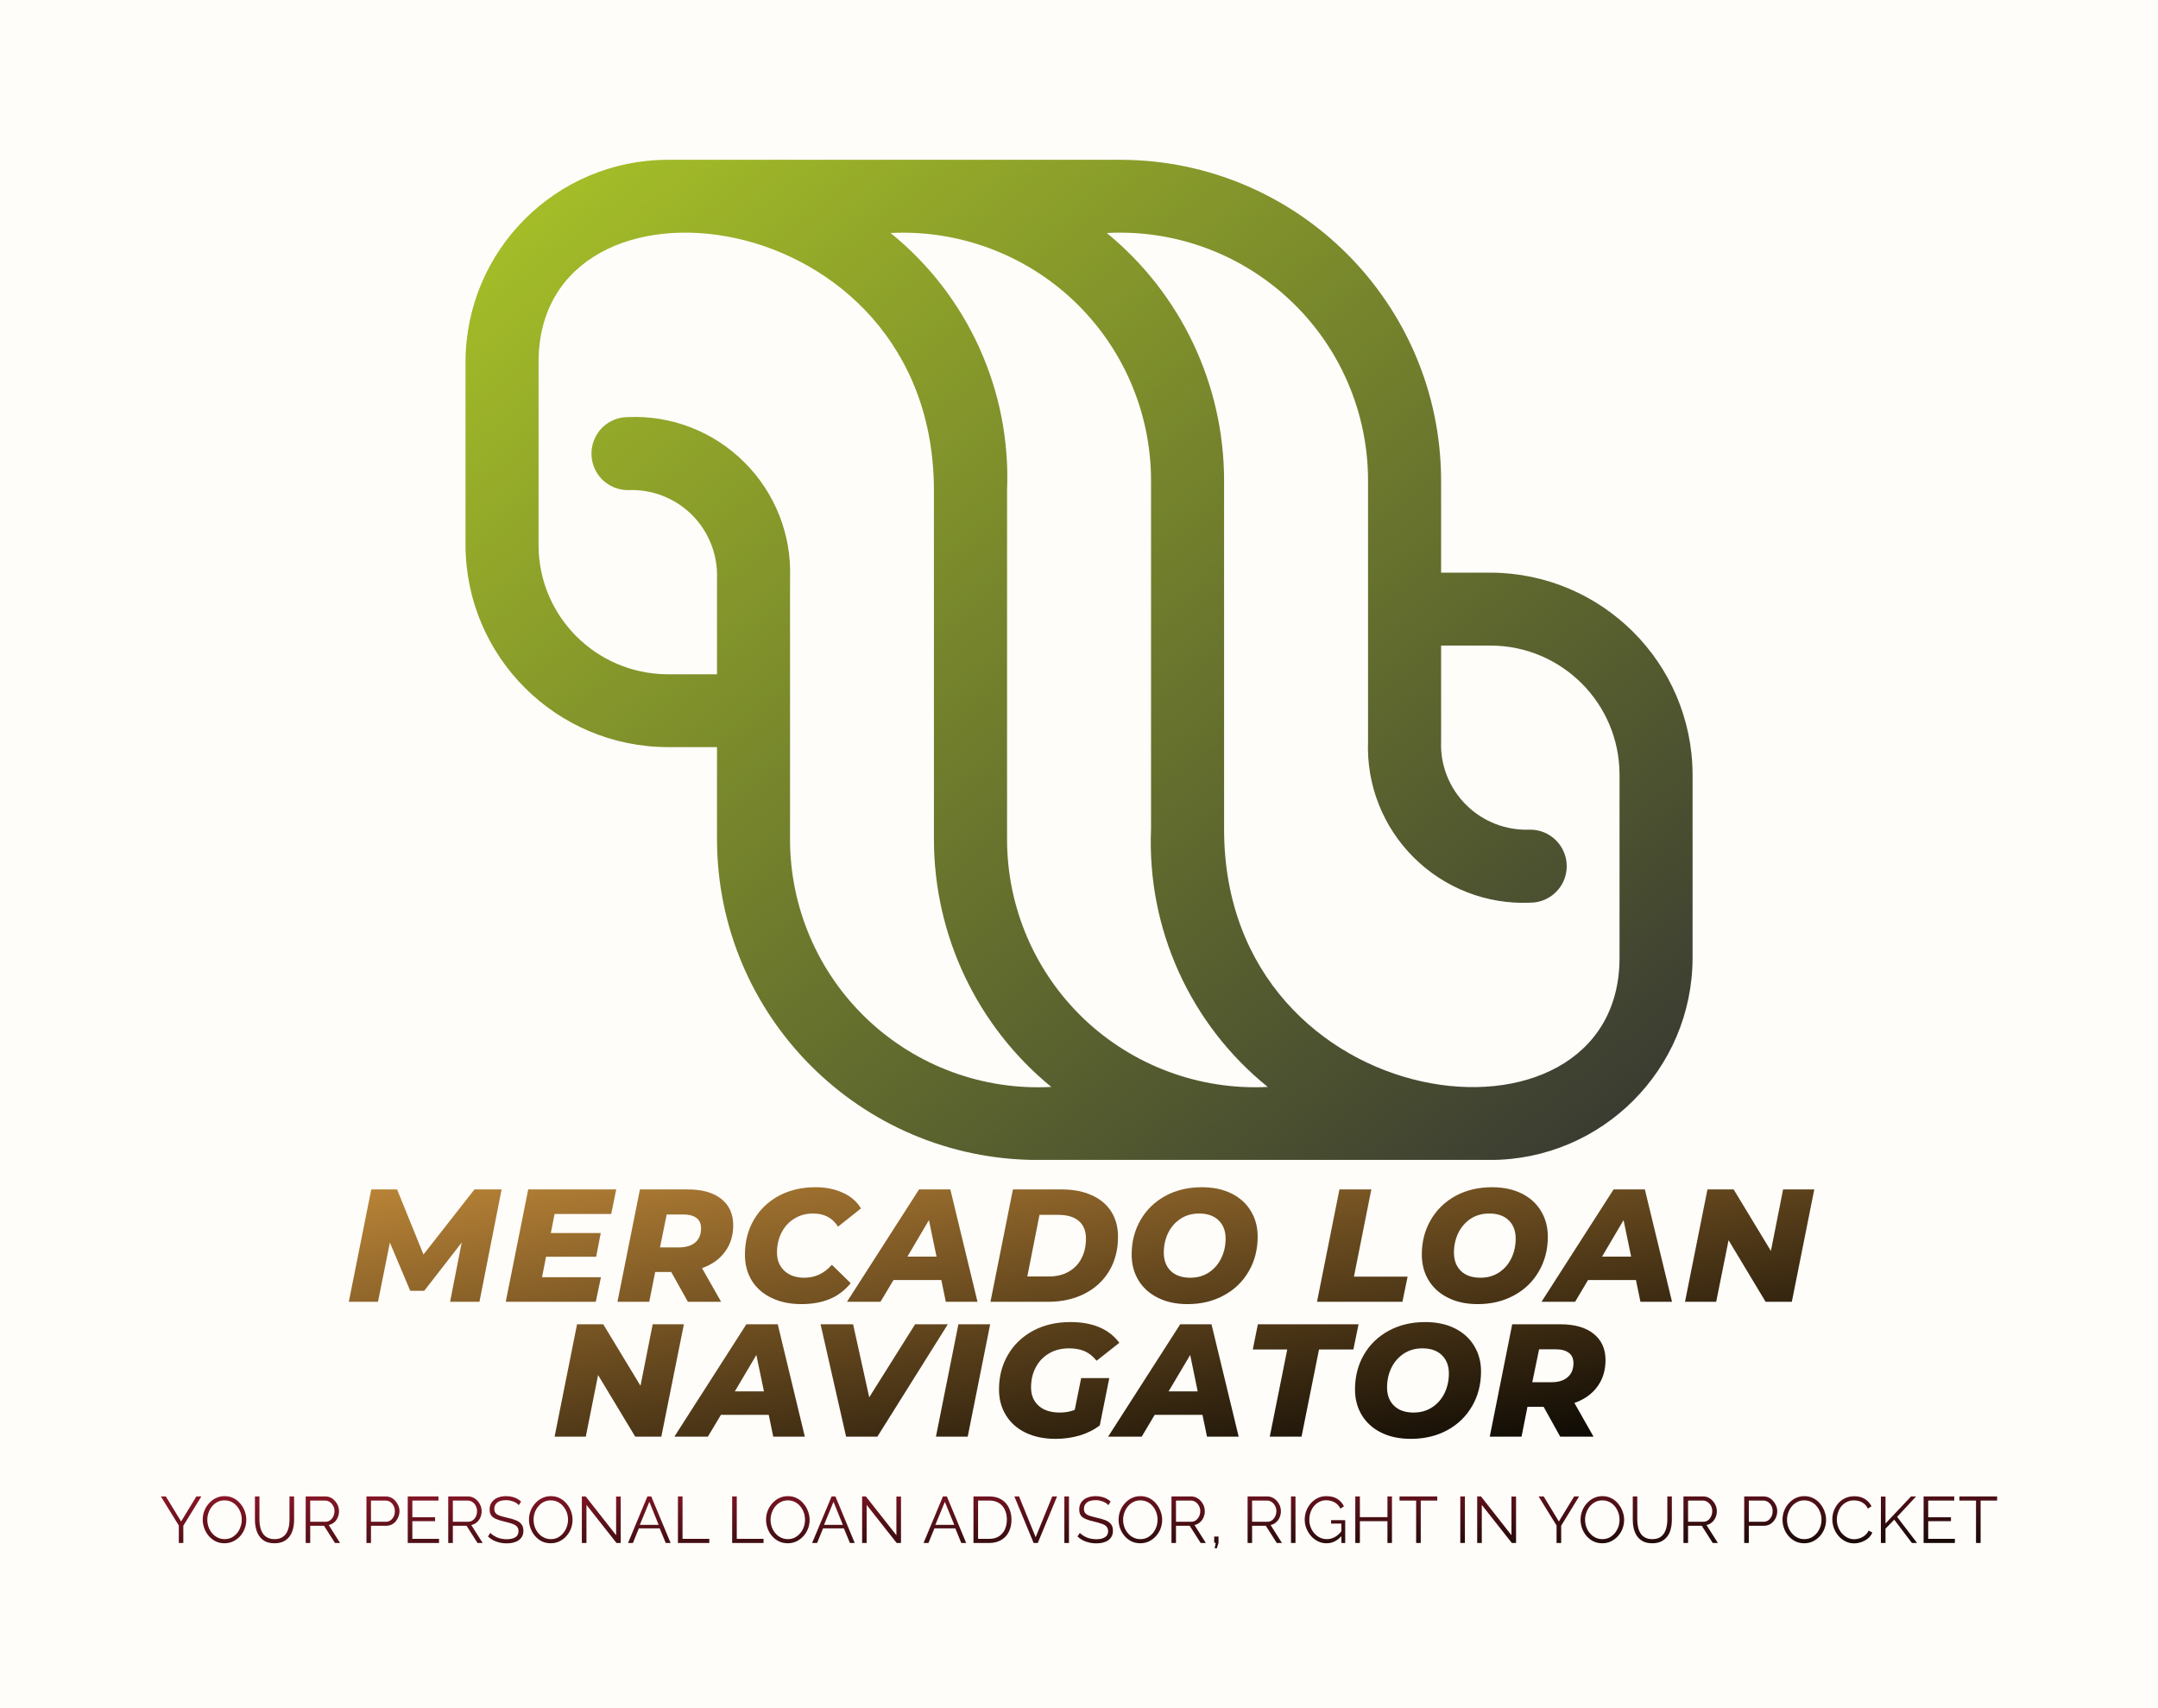 <svg xmlns="http://www.w3.org/2000/svg" version="1.1" xmlns:xlink="http://www.w3.org/1999/xlink" xmlns:svgjs="http://svgjs.dev/svgjs" viewBox="0 0 22.483 17.797"><g transform="matrix(1,0,0,1,1.665,12.371)"><rect width="22.483" height="22.483" x="-1.665" y="-14.714" fill="#fffdfa"></rect><g><path d=" M 3.561 0.023 L 3.33 1.194 L 3.024 1.194 L 3.145 0.577 L 2.755 1.079 L 2.609 1.079 L 2.397 0.577 L 2.273 1.194 L 1.969 1.194 L 2.203 0.023 L 2.472 0.023 L 2.747 0.701 L 3.278 0.023 L 3.561 0.023 M 4.113 0.279 L 4.074 0.477 L 4.594 0.477 L 4.546 0.724 L 4.024 0.724 L 3.982 0.938 L 4.596 0.938 L 4.542 1.194 L 3.604 1.194 L 3.838 0.023 L 4.755 0.023 L 4.703 0.279 L 4.113 0.279 M 5.888 0.673 Q 5.803 0.789 5.649 0.843 L 5.848 1.194 L 5.502 1.194 L 5.328 0.883 L 5.161 0.883 L 5.099 1.194 L 4.768 1.194 L 5.002 0.023 L 5.502 0.023 Q 5.726 0.023 5.85 0.122 Q 5.974 0.221 5.974 0.396 Q 5.974 0.557 5.888 0.673 M 5.591 0.32 Q 5.542 0.284 5.455 0.284 L 5.281 0.284 L 5.211 0.627 L 5.408 0.627 Q 5.519 0.627 5.579 0.575 Q 5.639 0.523 5.639 0.428 Q 5.639 0.356 5.591 0.32 M 6.373 1.153 Q 6.239 1.089 6.167 0.972 Q 6.096 0.855 6.096 0.702 Q 6.096 0.502 6.188 0.341 Q 6.281 0.181 6.448 0.09 Q 6.616 0 6.83 0 Q 6.992 0 7.117 0.058 Q 7.243 0.115 7.305 0.221 L 7.066 0.411 Q 6.98 0.274 6.808 0.274 Q 6.696 0.274 6.611 0.327 Q 6.525 0.38 6.478 0.472 Q 6.43 0.565 6.43 0.681 Q 6.43 0.799 6.507 0.871 Q 6.584 0.943 6.716 0.943 Q 6.883 0.943 7.002 0.808 L 7.198 1 Q 7.102 1.116 6.975 1.167 Q 6.848 1.218 6.684 1.218 Q 6.507 1.218 6.373 1.153 M 8.142 0.967 L 7.644 0.967 L 7.508 1.194 L 7.159 1.194 L 7.91 0.023 L 8.236 0.023 L 8.519 1.194 L 8.189 1.194 L 8.142 0.967 M 8.092 0.723 L 8.013 0.343 L 7.789 0.723 L 8.092 0.723 M 8.888 0.023 L 9.396 0.023 Q 9.577 0.023 9.709 0.083 Q 9.841 0.142 9.912 0.253 Q 9.983 0.365 9.983 0.515 Q 9.983 0.719 9.891 0.873 Q 9.798 1.027 9.632 1.111 Q 9.467 1.194 9.252 1.194 L 8.654 1.194 L 8.888 0.023 M 9.262 0.93 Q 9.383 0.93 9.471 0.879 Q 9.559 0.828 9.604 0.738 Q 9.649 0.649 9.649 0.535 Q 9.649 0.416 9.575 0.352 Q 9.502 0.288 9.359 0.288 L 9.165 0.288 L 9.038 0.93 L 9.262 0.93 M 10.399 1.152 Q 10.267 1.087 10.196 0.97 Q 10.125 0.853 10.125 0.702 Q 10.125 0.502 10.218 0.341 Q 10.311 0.181 10.477 0.09 Q 10.644 0 10.856 0 Q 11.033 0 11.165 0.065 Q 11.296 0.13 11.367 0.248 Q 11.438 0.365 11.438 0.515 Q 11.438 0.716 11.345 0.876 Q 11.252 1.037 11.086 1.127 Q 10.92 1.218 10.707 1.218 Q 10.53 1.218 10.399 1.152 M 10.93 0.888 Q 11.013 0.833 11.058 0.74 Q 11.104 0.647 11.104 0.535 Q 11.104 0.416 11.031 0.345 Q 10.958 0.274 10.828 0.274 Q 10.717 0.274 10.634 0.329 Q 10.55 0.385 10.505 0.477 Q 10.46 0.57 10.46 0.682 Q 10.46 0.801 10.532 0.872 Q 10.605 0.943 10.736 0.943 Q 10.846 0.943 10.93 0.888 M 12.29 0.023 L 12.622 0.023 L 12.441 0.932 L 13 0.932 L 12.946 1.194 L 12.056 1.194 L 12.29 0.023 M 13.422 1.152 Q 13.29 1.087 13.219 0.97 Q 13.148 0.853 13.148 0.702 Q 13.148 0.502 13.241 0.341 Q 13.334 0.181 13.5 0.09 Q 13.667 0 13.879 0 Q 14.056 0 14.188 0.065 Q 14.319 0.13 14.39 0.248 Q 14.461 0.365 14.461 0.515 Q 14.461 0.716 14.368 0.876 Q 14.275 1.037 14.109 1.127 Q 13.942 1.218 13.73 1.218 Q 13.553 1.218 13.422 1.152 M 13.953 0.888 Q 14.036 0.833 14.081 0.74 Q 14.126 0.647 14.126 0.535 Q 14.126 0.416 14.054 0.345 Q 13.981 0.274 13.851 0.274 Q 13.74 0.274 13.656 0.329 Q 13.573 0.385 13.528 0.477 Q 13.483 0.57 13.483 0.682 Q 13.483 0.801 13.555 0.872 Q 13.628 0.943 13.759 0.943 Q 13.869 0.943 13.953 0.888 M 15.379 0.967 L 14.88 0.967 L 14.745 1.194 L 14.395 1.194 L 15.146 0.023 L 15.472 0.023 L 15.755 1.194 L 15.426 1.194 L 15.379 0.967 M 15.329 0.723 L 15.25 0.343 L 15.026 0.723 L 15.329 0.723 M 17.237 0.023 L 17.003 1.194 L 16.73 1.194 L 16.344 0.552 L 16.215 1.194 L 15.89 1.194 L 16.124 0.023 L 16.397 0.023 L 16.785 0.664 L 16.912 0.023 L 17.237 0.023 M 5.46 1.428 L 5.225 2.599 L 4.953 2.599 L 4.566 1.957 L 4.438 2.599 L 4.113 2.599 L 4.347 1.428 L 4.62 1.428 L 5.008 2.069 L 5.135 1.428 L 5.46 1.428 M 6.344 2.372 L 5.846 2.372 L 5.71 2.599 L 5.361 2.599 L 6.111 1.428 L 6.438 1.428 L 6.72 2.599 L 6.391 2.599 L 6.344 2.372 M 6.294 2.127 L 6.215 1.748 L 5.991 2.127 L 6.294 2.127 M 8.21 1.428 L 7.476 2.599 L 7.15 2.599 L 6.884 1.428 L 7.223 1.428 L 7.391 2.189 L 7.869 1.428 L 8.21 1.428 M 8.32 1.428 L 8.651 1.428 L 8.417 2.599 L 8.086 2.599 L 8.32 1.428 M 9.599 1.989 L 9.892 1.989 L 9.793 2.482 Q 9.703 2.551 9.583 2.587 Q 9.464 2.622 9.332 2.622 Q 9.154 2.622 9.021 2.558 Q 8.888 2.494 8.816 2.377 Q 8.743 2.26 8.743 2.107 Q 8.743 1.905 8.837 1.745 Q 8.93 1.586 9.099 1.495 Q 9.268 1.405 9.487 1.405 Q 9.835 1.405 9.997 1.621 L 9.76 1.808 Q 9.703 1.738 9.634 1.708 Q 9.566 1.679 9.472 1.679 Q 9.353 1.679 9.264 1.732 Q 9.174 1.785 9.126 1.877 Q 9.077 1.969 9.077 2.086 Q 9.077 2.206 9.156 2.277 Q 9.235 2.348 9.377 2.348 Q 9.462 2.348 9.532 2.32 L 9.599 1.989 M 10.863 2.372 L 10.365 2.372 L 10.23 2.599 L 9.88 2.599 L 10.631 1.428 L 10.957 1.428 L 11.24 2.599 L 10.91 2.599 L 10.863 2.372 M 10.813 2.127 L 10.735 1.748 L 10.51 2.127 L 10.813 2.127 M 11.746 1.691 L 11.387 1.691 L 11.44 1.428 L 12.489 1.428 L 12.435 1.691 L 12.077 1.691 L 11.895 2.599 L 11.564 2.599 L 11.746 1.691 M 12.725 2.557 Q 12.594 2.492 12.523 2.375 Q 12.452 2.258 12.452 2.107 Q 12.452 1.907 12.544 1.746 Q 12.637 1.586 12.804 1.495 Q 12.97 1.405 13.183 1.405 Q 13.36 1.405 13.491 1.47 Q 13.622 1.535 13.693 1.652 Q 13.765 1.77 13.765 1.92 Q 13.765 2.121 13.672 2.281 Q 13.579 2.442 13.413 2.532 Q 13.246 2.622 13.034 2.622 Q 12.856 2.622 12.725 2.557 M 13.256 2.293 Q 13.34 2.238 13.385 2.145 Q 13.43 2.052 13.43 1.94 Q 13.43 1.821 13.357 1.75 Q 13.285 1.679 13.154 1.679 Q 13.044 1.679 12.96 1.734 Q 12.876 1.79 12.831 1.882 Q 12.786 1.975 12.786 2.087 Q 12.786 2.206 12.859 2.277 Q 12.932 2.348 13.062 2.348 Q 13.173 2.348 13.256 2.293 M 14.977 2.078 Q 14.892 2.194 14.738 2.248 L 14.937 2.599 L 14.59 2.599 L 14.417 2.288 L 14.249 2.288 L 14.187 2.599 L 13.856 2.599 L 14.09 1.428 L 14.59 1.428 Q 14.815 1.428 14.938 1.527 Q 15.062 1.626 15.062 1.801 Q 15.062 1.962 14.977 2.078 M 14.679 1.725 Q 14.631 1.689 14.544 1.689 L 14.37 1.689 L 14.299 2.032 L 14.497 2.032 Q 14.607 2.032 14.667 1.98 Q 14.728 1.928 14.728 1.833 Q 14.728 1.761 14.679 1.725" fill="url(#gradient-fca7a8ad-b49a-4afe-9c15-e3018e6d7f69)" fill-rule="nonzero"></path></g><g><path d=" M 0.063 3.222 L 0.222 3.483 L 0.381 3.222 L 0.433 3.222 L 0.245 3.527 L 0.245 3.707 L 0.198 3.707 L 0.198 3.525 L 0.011 3.222 L 0.063 3.222 M 0.674 3.71 Q 0.623 3.71 0.582 3.69 Q 0.54 3.669 0.51 3.634 Q 0.48 3.599 0.464 3.555 Q 0.447 3.511 0.447 3.465 Q 0.447 3.416 0.464 3.372 Q 0.481 3.328 0.512 3.294 Q 0.543 3.259 0.585 3.239 Q 0.627 3.219 0.675 3.219 Q 0.726 3.219 0.768 3.24 Q 0.809 3.261 0.839 3.297 Q 0.869 3.332 0.885 3.376 Q 0.901 3.42 0.901 3.465 Q 0.901 3.514 0.884 3.558 Q 0.867 3.602 0.837 3.636 Q 0.806 3.67 0.764 3.69 Q 0.723 3.71 0.674 3.71 M 0.495 3.465 Q 0.495 3.504 0.508 3.541 Q 0.521 3.577 0.545 3.605 Q 0.569 3.634 0.602 3.65 Q 0.635 3.667 0.674 3.667 Q 0.716 3.667 0.749 3.65 Q 0.782 3.632 0.806 3.603 Q 0.829 3.574 0.841 3.538 Q 0.854 3.502 0.854 3.465 Q 0.854 3.425 0.841 3.389 Q 0.828 3.353 0.804 3.324 Q 0.779 3.295 0.747 3.279 Q 0.714 3.263 0.674 3.263 Q 0.633 3.263 0.6 3.28 Q 0.567 3.297 0.544 3.326 Q 0.52 3.355 0.508 3.391 Q 0.495 3.427 0.495 3.465 M 1.195 3.71 Q 1.138 3.71 1.098 3.69 Q 1.059 3.669 1.036 3.635 Q 1.012 3.6 1.002 3.557 Q 0.991 3.513 0.991 3.467 L 0.991 3.222 L 1.038 3.222 L 1.038 3.467 Q 1.038 3.504 1.046 3.54 Q 1.054 3.576 1.072 3.605 Q 1.09 3.634 1.12 3.65 Q 1.15 3.667 1.195 3.667 Q 1.241 3.667 1.271 3.65 Q 1.302 3.632 1.319 3.604 Q 1.336 3.575 1.344 3.539 Q 1.351 3.503 1.351 3.467 L 1.351 3.222 L 1.399 3.222 L 1.399 3.467 Q 1.399 3.515 1.388 3.559 Q 1.377 3.604 1.353 3.637 Q 1.329 3.67 1.29 3.69 Q 1.251 3.71 1.195 3.71 M 1.52 3.707 L 1.52 3.222 L 1.724 3.222 Q 1.756 3.222 1.782 3.235 Q 1.807 3.248 1.827 3.271 Q 1.846 3.293 1.857 3.32 Q 1.867 3.347 1.867 3.375 Q 1.867 3.409 1.854 3.44 Q 1.841 3.471 1.817 3.492 Q 1.792 3.513 1.76 3.52 L 1.878 3.707 L 1.825 3.707 L 1.711 3.528 L 1.567 3.528 L 1.567 3.707 L 1.52 3.707 M 1.567 3.486 L 1.726 3.486 Q 1.754 3.486 1.775 3.47 Q 1.797 3.454 1.808 3.429 Q 1.82 3.403 1.82 3.375 Q 1.82 3.345 1.806 3.32 Q 1.793 3.295 1.771 3.28 Q 1.749 3.265 1.722 3.265 L 1.567 3.265 L 1.567 3.486 M 2.153 3.707 L 2.153 3.222 L 2.353 3.222 Q 2.384 3.222 2.411 3.235 Q 2.437 3.248 2.456 3.271 Q 2.475 3.293 2.486 3.32 Q 2.497 3.347 2.497 3.375 Q 2.497 3.414 2.479 3.449 Q 2.462 3.484 2.431 3.506 Q 2.399 3.528 2.357 3.528 L 2.2 3.528 L 2.2 3.707 L 2.153 3.707 M 2.2 3.486 L 2.355 3.486 Q 2.384 3.486 2.405 3.47 Q 2.426 3.454 2.438 3.429 Q 2.449 3.404 2.449 3.375 Q 2.449 3.345 2.435 3.319 Q 2.422 3.294 2.4 3.279 Q 2.378 3.265 2.351 3.265 L 2.2 3.265 L 2.2 3.486 M 2.909 3.664 L 2.909 3.707 L 2.583 3.707 L 2.583 3.222 L 2.903 3.222 L 2.903 3.265 L 2.631 3.265 L 2.631 3.439 L 2.868 3.439 L 2.868 3.48 L 2.631 3.48 L 2.631 3.664 L 2.909 3.664 M 3.005 3.707 L 3.005 3.222 L 3.21 3.222 Q 3.241 3.222 3.267 3.235 Q 3.293 3.248 3.313 3.271 Q 3.332 3.293 3.343 3.32 Q 3.353 3.347 3.353 3.375 Q 3.353 3.409 3.34 3.44 Q 3.327 3.471 3.302 3.492 Q 3.278 3.513 3.245 3.52 L 3.364 3.707 L 3.31 3.707 L 3.196 3.528 L 3.053 3.528 L 3.053 3.707 L 3.005 3.707 M 3.053 3.486 L 3.211 3.486 Q 3.24 3.486 3.261 3.47 Q 3.282 3.454 3.294 3.429 Q 3.305 3.403 3.305 3.375 Q 3.305 3.345 3.292 3.32 Q 3.279 3.295 3.257 3.28 Q 3.235 3.265 3.207 3.265 L 3.053 3.265 L 3.053 3.486 M 3.74 3.313 Q 3.73 3.302 3.717 3.292 Q 3.703 3.283 3.686 3.276 Q 3.669 3.27 3.649 3.265 Q 3.63 3.261 3.608 3.261 Q 3.545 3.261 3.515 3.286 Q 3.485 3.31 3.485 3.351 Q 3.485 3.38 3.499 3.396 Q 3.513 3.413 3.543 3.423 Q 3.573 3.433 3.62 3.444 Q 3.672 3.455 3.709 3.47 Q 3.747 3.485 3.767 3.511 Q 3.788 3.536 3.788 3.58 Q 3.788 3.613 3.775 3.638 Q 3.762 3.662 3.738 3.679 Q 3.715 3.695 3.683 3.703 Q 3.651 3.711 3.613 3.711 Q 3.575 3.711 3.541 3.703 Q 3.507 3.695 3.476 3.68 Q 3.445 3.664 3.419 3.64 L 3.443 3.602 Q 3.455 3.615 3.474 3.627 Q 3.492 3.639 3.514 3.649 Q 3.536 3.658 3.562 3.663 Q 3.587 3.668 3.614 3.668 Q 3.672 3.668 3.705 3.647 Q 3.737 3.626 3.737 3.585 Q 3.737 3.555 3.721 3.536 Q 3.704 3.518 3.672 3.507 Q 3.639 3.495 3.591 3.484 Q 3.541 3.473 3.506 3.458 Q 3.471 3.444 3.454 3.421 Q 3.436 3.397 3.436 3.358 Q 3.436 3.313 3.459 3.282 Q 3.481 3.251 3.52 3.235 Q 3.558 3.219 3.609 3.219 Q 3.641 3.219 3.669 3.226 Q 3.696 3.232 3.72 3.244 Q 3.743 3.257 3.764 3.275 L 3.74 3.313 M 4.073 3.71 Q 4.022 3.71 3.98 3.69 Q 3.939 3.669 3.909 3.634 Q 3.879 3.599 3.863 3.555 Q 3.846 3.511 3.846 3.465 Q 3.846 3.416 3.863 3.372 Q 3.88 3.328 3.911 3.294 Q 3.942 3.259 3.984 3.239 Q 4.025 3.219 4.074 3.219 Q 4.125 3.219 4.167 3.24 Q 4.208 3.261 4.238 3.297 Q 4.268 3.332 4.284 3.376 Q 4.3 3.42 4.3 3.465 Q 4.3 3.514 4.283 3.558 Q 4.266 3.602 4.235 3.636 Q 4.205 3.67 4.163 3.69 Q 4.122 3.71 4.073 3.71 M 3.894 3.465 Q 3.894 3.504 3.907 3.541 Q 3.92 3.577 3.944 3.605 Q 3.968 3.634 4.001 3.65 Q 4.034 3.667 4.073 3.667 Q 4.115 3.667 4.148 3.65 Q 4.181 3.632 4.204 3.603 Q 4.228 3.574 4.24 3.538 Q 4.253 3.502 4.253 3.465 Q 4.253 3.425 4.24 3.389 Q 4.227 3.353 4.202 3.324 Q 4.178 3.295 4.145 3.279 Q 4.113 3.263 4.073 3.263 Q 4.032 3.263 3.999 3.28 Q 3.966 3.297 3.943 3.326 Q 3.919 3.355 3.906 3.391 Q 3.894 3.427 3.894 3.465 M 4.445 3.31 L 4.445 3.707 L 4.397 3.707 L 4.397 3.222 L 4.437 3.222 L 4.754 3.626 L 4.754 3.223 L 4.802 3.223 L 4.802 3.707 L 4.758 3.707 L 4.445 3.31 M 5.08 3.222 L 5.12 3.222 L 5.322 3.707 L 5.271 3.707 L 5.208 3.555 L 4.991 3.555 L 4.929 3.707 L 4.878 3.707 L 5.08 3.222 M 5.197 3.518 L 5.1 3.278 L 5.001 3.518 L 5.197 3.518 M 5.398 3.707 L 5.398 3.222 L 5.446 3.222 L 5.446 3.664 L 5.725 3.664 L 5.725 3.707 L 5.398 3.707 M 5.963 3.707 L 5.963 3.222 L 6.011 3.222 L 6.011 3.664 L 6.29 3.664 L 6.29 3.707 L 5.963 3.707 M 6.543 3.71 Q 6.492 3.71 6.45 3.69 Q 6.408 3.669 6.378 3.634 Q 6.348 3.599 6.332 3.555 Q 6.316 3.511 6.316 3.465 Q 6.316 3.416 6.333 3.372 Q 6.35 3.328 6.381 3.294 Q 6.412 3.259 6.453 3.239 Q 6.495 3.219 6.543 3.219 Q 6.595 3.219 6.636 3.24 Q 6.678 3.261 6.707 3.297 Q 6.737 3.332 6.753 3.376 Q 6.77 3.42 6.77 3.465 Q 6.77 3.514 6.753 3.558 Q 6.736 3.602 6.705 3.636 Q 6.674 3.67 6.633 3.69 Q 6.591 3.71 6.543 3.71 M 6.363 3.465 Q 6.363 3.504 6.376 3.541 Q 6.389 3.577 6.413 3.605 Q 6.437 3.634 6.47 3.65 Q 6.503 3.667 6.543 3.667 Q 6.584 3.667 6.617 3.65 Q 6.65 3.632 6.674 3.603 Q 6.698 3.574 6.71 3.538 Q 6.722 3.502 6.722 3.465 Q 6.722 3.425 6.709 3.389 Q 6.696 3.353 6.672 3.324 Q 6.648 3.295 6.615 3.279 Q 6.582 3.263 6.543 3.263 Q 6.502 3.263 6.469 3.28 Q 6.436 3.297 6.412 3.326 Q 6.389 3.355 6.376 3.391 Q 6.363 3.427 6.363 3.465 M 6.999 3.222 L 7.039 3.222 L 7.24 3.707 L 7.19 3.707 L 7.127 3.555 L 6.91 3.555 L 6.848 3.707 L 6.796 3.707 L 6.999 3.222 M 7.116 3.518 L 7.019 3.278 L 6.92 3.518 L 7.116 3.518 M 7.364 3.31 L 7.364 3.707 L 7.317 3.707 L 7.317 3.222 L 7.356 3.222 L 7.674 3.626 L 7.674 3.223 L 7.722 3.223 L 7.722 3.707 L 7.677 3.707 L 7.364 3.31 M 8.159 3.222 L 8.2 3.222 L 8.401 3.707 L 8.35 3.707 L 8.288 3.555 L 8.07 3.555 L 8.008 3.707 L 7.957 3.707 L 8.159 3.222 M 8.277 3.518 L 8.179 3.278 L 8.08 3.518 L 8.277 3.518 M 8.477 3.707 L 8.477 3.222 L 8.641 3.222 Q 8.718 3.222 8.77 3.255 Q 8.821 3.287 8.847 3.342 Q 8.873 3.397 8.873 3.464 Q 8.873 3.537 8.845 3.592 Q 8.817 3.647 8.764 3.677 Q 8.712 3.707 8.641 3.707 L 8.477 3.707 M 8.825 3.464 Q 8.825 3.406 8.804 3.361 Q 8.783 3.316 8.742 3.29 Q 8.701 3.265 8.641 3.265 L 8.525 3.265 L 8.525 3.664 L 8.641 3.664 Q 8.701 3.664 8.742 3.638 Q 8.783 3.611 8.804 3.566 Q 8.825 3.52 8.825 3.464 M 8.952 3.222 L 9.125 3.647 L 9.298 3.222 L 9.348 3.222 L 9.147 3.707 L 9.104 3.707 L 8.903 3.222 L 8.952 3.222 M 9.424 3.707 L 9.424 3.222 L 9.472 3.222 L 9.472 3.707 L 9.424 3.707 M 9.883 3.313 Q 9.873 3.302 9.859 3.292 Q 9.845 3.283 9.828 3.276 Q 9.811 3.27 9.792 3.265 Q 9.773 3.261 9.751 3.261 Q 9.687 3.261 9.658 3.286 Q 9.628 3.31 9.628 3.351 Q 9.628 3.38 9.642 3.396 Q 9.656 3.413 9.686 3.423 Q 9.716 3.433 9.762 3.444 Q 9.814 3.455 9.852 3.47 Q 9.889 3.485 9.91 3.511 Q 9.93 3.536 9.93 3.58 Q 9.93 3.613 9.917 3.638 Q 9.904 3.662 9.881 3.679 Q 9.858 3.695 9.826 3.703 Q 9.794 3.711 9.755 3.711 Q 9.718 3.711 9.684 3.703 Q 9.649 3.695 9.618 3.68 Q 9.588 3.664 9.561 3.64 L 9.585 3.602 Q 9.598 3.615 9.616 3.627 Q 9.634 3.639 9.656 3.649 Q 9.678 3.658 9.704 3.663 Q 9.73 3.668 9.757 3.668 Q 9.815 3.668 9.847 3.647 Q 9.88 3.626 9.88 3.585 Q 9.88 3.555 9.863 3.536 Q 9.847 3.518 9.814 3.507 Q 9.781 3.495 9.734 3.484 Q 9.683 3.473 9.648 3.458 Q 9.614 3.444 9.596 3.421 Q 9.579 3.397 9.579 3.358 Q 9.579 3.313 9.601 3.282 Q 9.623 3.251 9.662 3.235 Q 9.701 3.219 9.751 3.219 Q 9.783 3.219 9.811 3.226 Q 9.839 3.232 9.862 3.244 Q 9.886 3.257 9.906 3.275 L 9.883 3.313 M 10.216 3.71 Q 10.165 3.71 10.123 3.69 Q 10.081 3.669 10.051 3.634 Q 10.021 3.599 10.005 3.555 Q 9.989 3.511 9.989 3.465 Q 9.989 3.416 10.006 3.372 Q 10.023 3.328 10.054 3.294 Q 10.085 3.259 10.126 3.239 Q 10.168 3.219 10.216 3.219 Q 10.268 3.219 10.309 3.24 Q 10.351 3.261 10.38 3.297 Q 10.41 3.332 10.426 3.376 Q 10.443 3.42 10.443 3.465 Q 10.443 3.514 10.426 3.558 Q 10.409 3.602 10.378 3.636 Q 10.347 3.67 10.306 3.69 Q 10.264 3.71 10.216 3.71 M 10.036 3.465 Q 10.036 3.504 10.049 3.541 Q 10.062 3.577 10.086 3.605 Q 10.11 3.634 10.143 3.65 Q 10.176 3.667 10.216 3.667 Q 10.257 3.667 10.29 3.65 Q 10.323 3.632 10.347 3.603 Q 10.37 3.574 10.383 3.538 Q 10.395 3.502 10.395 3.465 Q 10.395 3.425 10.382 3.389 Q 10.369 3.353 10.345 3.324 Q 10.321 3.295 10.288 3.279 Q 10.255 3.263 10.216 3.263 Q 10.175 3.263 10.142 3.28 Q 10.109 3.297 10.085 3.326 Q 10.062 3.355 10.049 3.391 Q 10.036 3.427 10.036 3.465 M 10.54 3.707 L 10.54 3.222 L 10.744 3.222 Q 10.775 3.222 10.801 3.235 Q 10.827 3.248 10.847 3.271 Q 10.866 3.293 10.877 3.32 Q 10.887 3.347 10.887 3.375 Q 10.887 3.409 10.874 3.44 Q 10.861 3.471 10.836 3.492 Q 10.812 3.513 10.78 3.52 L 10.898 3.707 L 10.844 3.707 L 10.73 3.528 L 10.587 3.528 L 10.587 3.707 L 10.54 3.707 M 10.587 3.486 L 10.745 3.486 Q 10.774 3.486 10.795 3.47 Q 10.816 3.454 10.828 3.429 Q 10.84 3.403 10.84 3.375 Q 10.84 3.345 10.826 3.32 Q 10.813 3.295 10.791 3.28 Q 10.769 3.265 10.741 3.265 L 10.587 3.265 L 10.587 3.486 M 10.99 3.762 L 11.001 3.705 L 10.985 3.705 L 10.985 3.64 L 11.03 3.64 L 11.03 3.705 L 11.013 3.762 L 10.99 3.762 M 11.333 3.707 L 11.333 3.222 L 11.537 3.222 Q 11.568 3.222 11.594 3.235 Q 11.62 3.248 11.64 3.271 Q 11.659 3.293 11.67 3.32 Q 11.68 3.347 11.68 3.375 Q 11.68 3.409 11.667 3.44 Q 11.654 3.471 11.629 3.492 Q 11.605 3.513 11.573 3.52 L 11.691 3.707 L 11.637 3.707 L 11.523 3.528 L 11.38 3.528 L 11.38 3.707 L 11.333 3.707 M 11.38 3.486 L 11.538 3.486 Q 11.567 3.486 11.588 3.47 Q 11.609 3.454 11.621 3.429 Q 11.633 3.403 11.633 3.375 Q 11.633 3.345 11.619 3.32 Q 11.606 3.295 11.584 3.28 Q 11.562 3.265 11.534 3.265 L 11.38 3.265 L 11.38 3.486 M 11.785 3.707 L 11.785 3.222 L 11.832 3.222 L 11.832 3.707 L 11.785 3.707 M 12.155 3.71 Q 12.106 3.71 12.065 3.689 Q 12.023 3.668 11.993 3.633 Q 11.962 3.597 11.945 3.554 Q 11.928 3.51 11.928 3.464 Q 11.928 3.415 11.945 3.371 Q 11.962 3.327 11.992 3.293 Q 12.022 3.259 12.063 3.239 Q 12.104 3.219 12.152 3.219 Q 12.224 3.219 12.269 3.248 Q 12.314 3.278 12.337 3.325 L 12.3 3.349 Q 12.277 3.304 12.238 3.283 Q 12.199 3.262 12.151 3.262 Q 12.111 3.262 12.079 3.279 Q 12.046 3.296 12.023 3.325 Q 12 3.353 11.988 3.39 Q 11.976 3.426 11.976 3.465 Q 11.976 3.505 11.99 3.542 Q 12.003 3.578 12.029 3.607 Q 12.054 3.635 12.087 3.651 Q 12.12 3.667 12.158 3.667 Q 12.203 3.667 12.242 3.645 Q 12.282 3.623 12.318 3.576 L 12.318 3.627 Q 12.249 3.71 12.155 3.71 M 12.31 3.505 L 12.203 3.505 L 12.203 3.469 L 12.35 3.469 L 12.35 3.707 L 12.31 3.707 L 12.31 3.505 M 12.837 3.222 L 12.837 3.707 L 12.79 3.707 L 12.79 3.48 L 12.503 3.48 L 12.503 3.707 L 12.455 3.707 L 12.455 3.222 L 12.503 3.222 L 12.503 3.438 L 12.79 3.438 L 12.79 3.222 L 12.837 3.222 M 13.309 3.265 L 13.137 3.265 L 13.137 3.707 L 13.089 3.707 L 13.089 3.265 L 12.916 3.265 L 12.916 3.222 L 13.309 3.222 L 13.309 3.265 M 13.549 3.707 L 13.549 3.222 L 13.597 3.222 L 13.597 3.707 L 13.549 3.707 M 13.773 3.31 L 13.773 3.707 L 13.725 3.707 L 13.725 3.222 L 13.765 3.222 L 14.082 3.626 L 14.082 3.223 L 14.13 3.223 L 14.13 3.707 L 14.086 3.707 L 13.773 3.31 M 14.418 3.222 L 14.576 3.483 L 14.735 3.222 L 14.787 3.222 L 14.6 3.527 L 14.6 3.707 L 14.552 3.707 L 14.552 3.525 L 14.365 3.222 L 14.418 3.222 M 15.029 3.71 Q 14.977 3.71 14.936 3.69 Q 14.894 3.669 14.864 3.634 Q 14.834 3.599 14.818 3.555 Q 14.802 3.511 14.802 3.465 Q 14.802 3.416 14.819 3.372 Q 14.836 3.328 14.867 3.294 Q 14.898 3.259 14.939 3.239 Q 14.981 3.219 15.029 3.219 Q 15.08 3.219 15.122 3.24 Q 15.164 3.261 15.193 3.297 Q 15.223 3.332 15.239 3.376 Q 15.256 3.42 15.256 3.465 Q 15.256 3.514 15.239 3.558 Q 15.222 3.602 15.191 3.636 Q 15.16 3.67 15.119 3.69 Q 15.077 3.71 15.029 3.71 M 14.849 3.465 Q 14.849 3.504 14.862 3.541 Q 14.875 3.577 14.899 3.605 Q 14.923 3.634 14.956 3.65 Q 14.989 3.667 15.029 3.667 Q 15.07 3.667 15.103 3.65 Q 15.136 3.632 15.16 3.603 Q 15.183 3.574 15.196 3.538 Q 15.208 3.502 15.208 3.465 Q 15.208 3.425 15.195 3.389 Q 15.182 3.353 15.158 3.324 Q 15.134 3.295 15.101 3.279 Q 15.068 3.263 15.029 3.263 Q 14.988 3.263 14.955 3.28 Q 14.922 3.297 14.898 3.326 Q 14.875 3.355 14.862 3.391 Q 14.849 3.427 14.849 3.465 M 15.55 3.71 Q 15.492 3.71 15.453 3.69 Q 15.413 3.669 15.39 3.635 Q 15.367 3.6 15.356 3.557 Q 15.346 3.513 15.346 3.467 L 15.346 3.222 L 15.393 3.222 L 15.393 3.467 Q 15.393 3.504 15.401 3.54 Q 15.408 3.576 15.426 3.605 Q 15.444 3.634 15.474 3.65 Q 15.504 3.667 15.549 3.667 Q 15.595 3.667 15.626 3.65 Q 15.656 3.632 15.673 3.604 Q 15.691 3.575 15.698 3.539 Q 15.706 3.503 15.706 3.467 L 15.706 3.222 L 15.753 3.222 L 15.753 3.467 Q 15.753 3.515 15.742 3.559 Q 15.732 3.604 15.707 3.637 Q 15.683 3.67 15.644 3.69 Q 15.605 3.71 15.55 3.71 M 15.874 3.707 L 15.874 3.222 L 16.079 3.222 Q 16.11 3.222 16.136 3.235 Q 16.162 3.248 16.181 3.271 Q 16.201 3.293 16.211 3.32 Q 16.222 3.347 16.222 3.375 Q 16.222 3.409 16.209 3.44 Q 16.195 3.471 16.171 3.492 Q 16.147 3.513 16.114 3.52 L 16.233 3.707 L 16.179 3.707 L 16.065 3.528 L 15.922 3.528 L 15.922 3.707 L 15.874 3.707 M 15.922 3.486 L 16.08 3.486 Q 16.109 3.486 16.13 3.47 Q 16.151 3.454 16.162 3.429 Q 16.174 3.403 16.174 3.375 Q 16.174 3.345 16.161 3.32 Q 16.147 3.295 16.125 3.28 Q 16.103 3.265 16.076 3.265 L 15.922 3.265 L 15.922 3.486 M 16.507 3.707 L 16.507 3.222 L 16.707 3.222 Q 16.739 3.222 16.765 3.235 Q 16.791 3.248 16.81 3.271 Q 16.829 3.293 16.84 3.32 Q 16.851 3.347 16.851 3.375 Q 16.851 3.414 16.834 3.449 Q 16.816 3.484 16.785 3.506 Q 16.754 3.528 16.711 3.528 L 16.555 3.528 L 16.555 3.707 L 16.507 3.707 M 16.555 3.486 L 16.709 3.486 Q 16.738 3.486 16.759 3.47 Q 16.78 3.454 16.792 3.429 Q 16.803 3.404 16.803 3.375 Q 16.803 3.345 16.79 3.319 Q 16.776 3.294 16.754 3.279 Q 16.732 3.265 16.705 3.265 L 16.555 3.265 L 16.555 3.486 M 17.133 3.71 Q 17.082 3.71 17.04 3.69 Q 16.998 3.669 16.968 3.634 Q 16.938 3.599 16.922 3.555 Q 16.906 3.511 16.906 3.465 Q 16.906 3.416 16.923 3.372 Q 16.94 3.328 16.971 3.294 Q 17.002 3.259 17.043 3.239 Q 17.085 3.219 17.133 3.219 Q 17.185 3.219 17.226 3.24 Q 17.268 3.261 17.297 3.297 Q 17.327 3.332 17.343 3.376 Q 17.36 3.42 17.36 3.465 Q 17.36 3.514 17.343 3.558 Q 17.326 3.602 17.295 3.636 Q 17.264 3.67 17.223 3.69 Q 17.181 3.71 17.133 3.71 M 16.953 3.465 Q 16.953 3.504 16.966 3.541 Q 16.979 3.577 17.003 3.605 Q 17.027 3.634 17.06 3.65 Q 17.093 3.667 17.133 3.667 Q 17.174 3.667 17.207 3.65 Q 17.24 3.632 17.264 3.603 Q 17.287 3.574 17.3 3.538 Q 17.312 3.502 17.312 3.465 Q 17.312 3.425 17.299 3.389 Q 17.286 3.353 17.262 3.324 Q 17.238 3.295 17.205 3.279 Q 17.172 3.263 17.133 3.263 Q 17.092 3.263 17.059 3.28 Q 17.026 3.297 17.002 3.326 Q 16.979 3.355 16.966 3.391 Q 16.953 3.427 16.953 3.465 M 17.425 3.461 Q 17.425 3.417 17.44 3.374 Q 17.455 3.332 17.485 3.296 Q 17.514 3.261 17.557 3.241 Q 17.6 3.22 17.654 3.22 Q 17.719 3.22 17.765 3.249 Q 17.811 3.279 17.833 3.325 L 17.795 3.349 Q 17.78 3.317 17.756 3.298 Q 17.732 3.279 17.705 3.271 Q 17.678 3.263 17.652 3.263 Q 17.608 3.263 17.575 3.28 Q 17.541 3.297 17.518 3.326 Q 17.495 3.355 17.484 3.391 Q 17.472 3.427 17.472 3.464 Q 17.472 3.504 17.486 3.541 Q 17.5 3.578 17.524 3.606 Q 17.549 3.634 17.582 3.651 Q 17.615 3.668 17.654 3.668 Q 17.681 3.668 17.71 3.658 Q 17.738 3.649 17.763 3.629 Q 17.788 3.609 17.803 3.578 L 17.842 3.598 Q 17.827 3.634 17.796 3.66 Q 17.765 3.685 17.726 3.698 Q 17.688 3.711 17.651 3.711 Q 17.601 3.711 17.56 3.689 Q 17.518 3.668 17.488 3.632 Q 17.457 3.596 17.441 3.551 Q 17.425 3.507 17.425 3.461 M 17.931 3.707 L 17.931 3.223 L 17.979 3.223 L 17.979 3.504 L 18.245 3.222 L 18.298 3.222 L 18.1 3.435 L 18.308 3.707 L 18.254 3.707 L 18.07 3.464 L 17.979 3.558 L 17.979 3.707 L 17.931 3.707 M 18.702 3.664 L 18.702 3.707 L 18.376 3.707 L 18.376 3.222 L 18.695 3.222 L 18.695 3.265 L 18.424 3.265 L 18.424 3.439 L 18.661 3.439 L 18.661 3.48 L 18.424 3.48 L 18.424 3.664 L 18.702 3.664 M 19.142 3.265 L 18.97 3.265 L 18.97 3.707 L 18.922 3.707 L 18.922 3.265 L 18.749 3.265 L 18.749 3.222 L 19.142 3.222 L 19.142 3.265" fill="url(#gradient-8d2fd4f4-7714-4462-b8c9-fcb8a4e01600)" fill-rule="nonzero"></path></g><g clip-path="url(&quot;#SvgjsClipPath1002&quot;)"><g clip-path="url(&quot;#SvgjsClipPath1000dc6164e6-d20e-4e1d-92d7-c0def0831752&quot;)"><path d=" M 9.141 -0.284 C 7.299 -0.289 5.808 -1.782 5.805 -3.624 L 5.805 -4.586 L 5.289 -4.586 C 4.128 -4.59 3.188 -5.53 3.185 -6.691 L 3.185 -8.602 C 3.188 -9.762 4.128 -10.703 5.289 -10.706 L 10.013 -10.706 C 11.854 -10.7 13.345 -9.208 13.349 -7.366 L 13.349 -6.404 L 13.864 -6.404 C 15.025 -6.4 15.964 -5.462 15.969 -4.302 L 15.969 -2.388 C 15.966 -1.228 15.025 -0.287 13.864 -0.284 Z M 7.611 -9.945 C 8.419 -9.293 8.87 -8.297 8.827 -7.26 L 8.827 -3.624 C 8.827 -2.916 9.118 -2.239 9.631 -1.751 C 10.145 -1.264 10.836 -1.009 11.543 -1.045 C 10.735 -1.697 10.284 -2.693 10.327 -3.731 L 10.327 -7.366 C 10.326 -8.074 10.035 -8.75 9.522 -9.237 C 9.008 -9.724 8.317 -9.979 7.611 -9.943 Z M 14.277 -2.965 C 13.825 -2.945 13.385 -3.116 13.064 -3.436 C 12.743 -3.755 12.57 -4.194 12.588 -4.647 L 12.588 -7.366 C 12.587 -8.075 12.295 -8.752 11.78 -9.239 C 11.266 -9.726 10.574 -9.981 9.866 -9.943 C 10.639 -9.31 11.087 -8.365 11.088 -7.366 L 11.088 -3.731 C 11.088 -0.688 15.208 -0.211 15.208 -2.391 L 15.208 -4.302 C 15.206 -5.04 14.609 -5.64 13.87 -5.644 L 13.349 -5.644 L 13.349 -4.647 C 13.339 -4.399 13.434 -4.158 13.611 -3.983 C 13.787 -3.808 14.029 -3.715 14.277 -3.726 C 14.487 -3.726 14.657 -3.556 14.658 -3.346 C 14.658 -3.135 14.488 -2.965 14.277 -2.965 Z M 4.877 -8.025 C 5.33 -8.045 5.77 -7.874 6.09 -7.554 C 6.411 -7.235 6.584 -6.796 6.566 -6.343 L 6.566 -3.624 C 6.566 -2.915 6.857 -2.237 7.372 -1.749 C 7.887 -1.261 8.58 -1.007 9.288 -1.045 C 8.514 -1.678 8.066 -2.624 8.065 -3.624 L 8.065 -7.26 C 8.065 -10.302 3.946 -10.779 3.946 -8.599 L 3.946 -6.686 C 3.949 -5.948 4.546 -5.351 5.284 -5.345 L 5.805 -5.345 L 5.805 -6.343 C 5.814 -6.591 5.719 -6.832 5.543 -7.007 C 5.367 -7.182 5.125 -7.275 4.877 -7.264 C 4.776 -7.264 4.68 -7.304 4.608 -7.375 C 4.537 -7.447 4.497 -7.544 4.497 -7.644 C 4.497 -7.745 4.537 -7.842 4.608 -7.914 C 4.68 -7.985 4.776 -8.025 4.877 -8.025 Z" fill="url(#gradient-431a9593-1541-4975-87c3-24740a2b7fb2_0)" transform="matrix(1,0,0,1,0,0)" fill-rule="evenodd"></path></g></g></g><defs><linearGradient id="gradient-fca7a8ad-b49a-4afe-9c15-e3018e6d7f69" x1="0" y1="0" x2="1" y2="1"><stop stop-color="#ba8437" offset="0"></stop><stop stop-color="#000000" offset="1"></stop></linearGradient><linearGradient id="gradient-8d2fd4f4-7714-4462-b8c9-fcb8a4e01600" x1="0" y1="0" x2="1" y2="1"><stop stop-color="#8c1627" offset="0"></stop><stop stop-color="#0e0904" offset="1"></stop></linearGradient><clipPath id="SvgjsClipPath1002"><path d=" M 3.185 -10.706 h 12.784 v 10.421 h -12.784 Z"></path></clipPath><clipPath id="SvgjsClipPath1000dc6164e6-d20e-4e1d-92d7-c0def0831752"><path d=" M 3.185 -10.706 L 15.969 -10.706 L 15.969 -0.285 L 3.185 -0.285 Z"></path></clipPath><linearGradient id="gradient-431a9593-1541-4975-87c3-24740a2b7fb2_0" x1="0" x2="1" y1="0" y2="1"><stop stop-color="#aac527" offset="0"></stop><stop stop-color="#343432" offset="1"></stop></linearGradient></defs></svg>